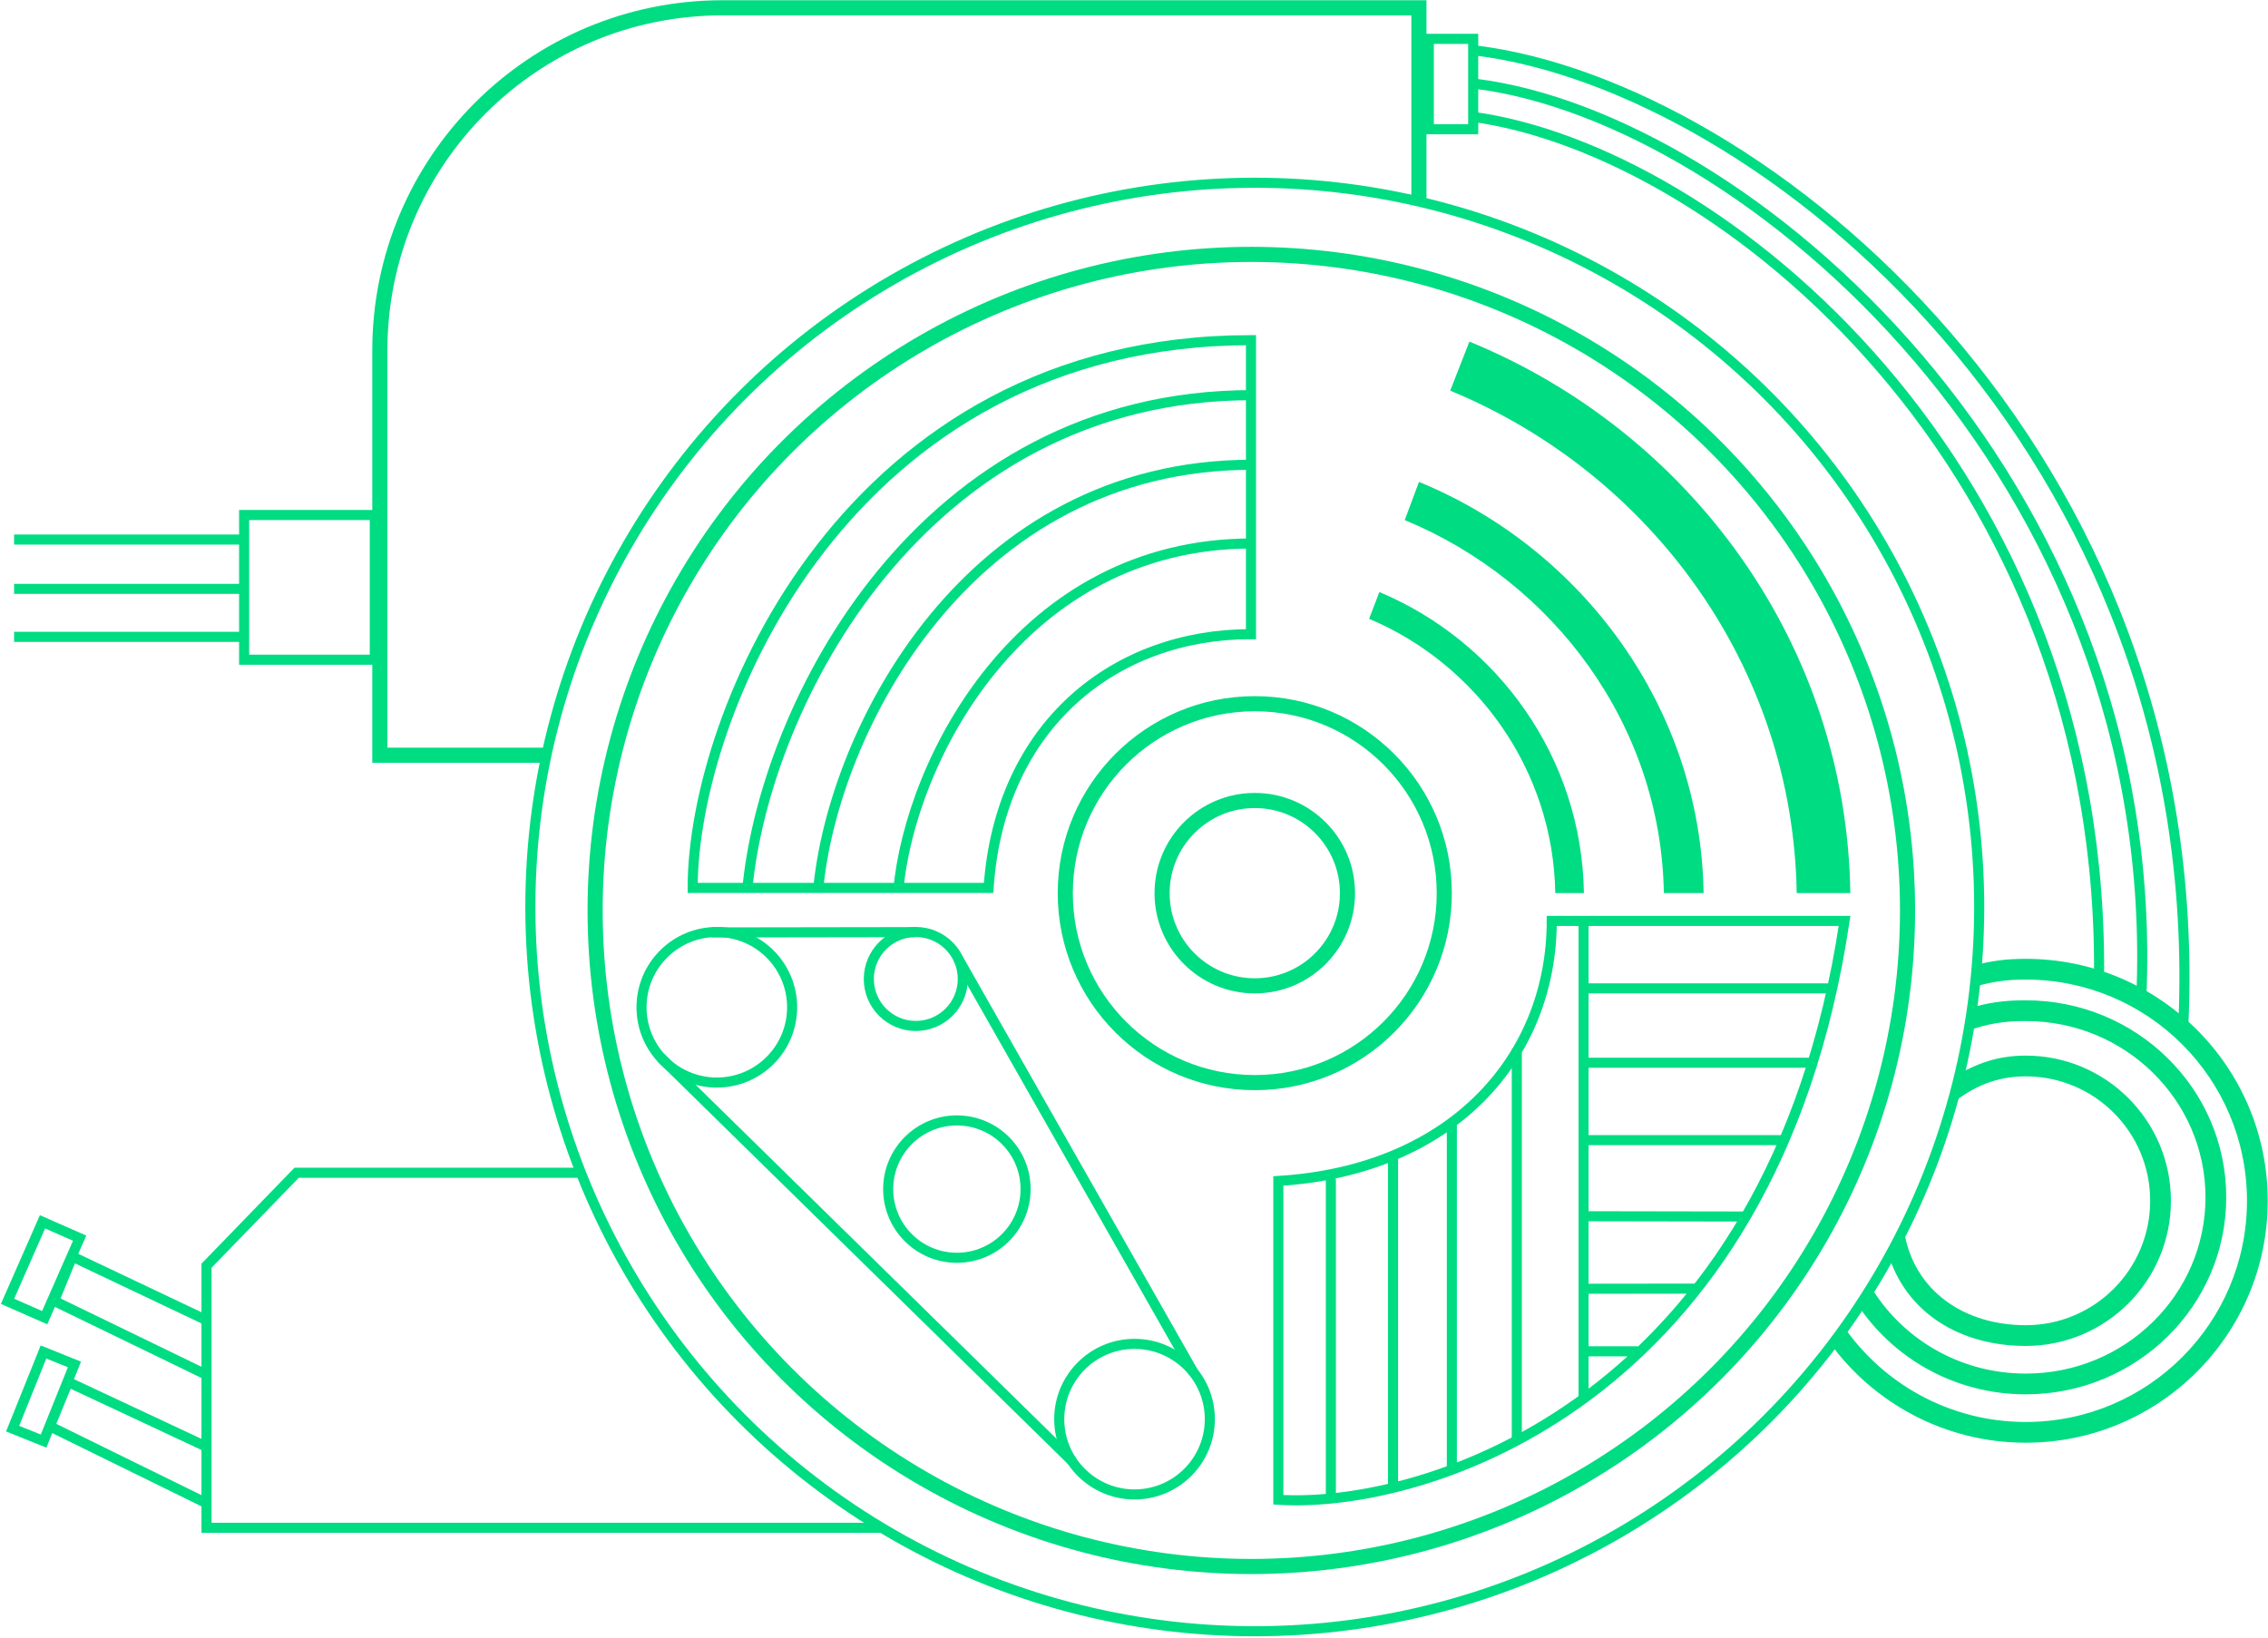<!-- source: https://v3.nuxtjs.org -->
<svg
  viewBox="0 0 450 325"
  fill="none"
  xmlns="http://www.w3.org/2000/svg"
  class="h-32"
>
  <path
    d="M293.063 10.056c56.455 7.127 145.001 79.138 140.169 192.691M293.063 16.666c52.999 6.827 136.412 77.692 131.798 181.466M291.992 23.152c49.096 6.552 126.443 69.359 124.458 172.627"
    stroke="#00DC82"
    stroke-width="2"
  ></path>
  <circle
    cx="248.964"
    cy="180.002"
    r="143.734"
    stroke="#00DC82"
    stroke-width="2"
  ></circle>
  <circle
    cx="248.964"
    cy="177.258"
    r="37.599"
    stroke="#00DC82"
    stroke-width="3"
  ></circle>
  <path
    d="M273.682 117.498l-2.035 5.311c21.301 8.989 36.549 29.953 36.937 54.434h5.684c-.39-26.902-17.152-49.935-40.586-59.745z"
    fill="#00DC82"
  ></path>
  <path
    d="M281.544 95.64l-2.825 7.577c29.555 12.213 50.873 40.764 51.412 74.023h7.885c-.541-36.549-23.957-68.272-56.472-81.6z"
    fill="#00DC82"
  ></path>
  <path
    d="M291.548 67.793l-3.809 9.736c39.878 16.478 68.023 54.835 68.75 99.712h10.64c-.73-49.317-31.708-91.464-75.581-109.448z"
    fill="#00DC82"
  ></path>
  <circle
    cx="248.964"
    cy="177.259"
    r="18.392"
    stroke="#00DC82"
    stroke-width="3"
  ></circle>
  <circle
    cx="142.228"
    cy="199.905"
    r="14.94"
    stroke="#00DC82"
    stroke-width="2"
  ></circle>
  <circle
    cx="225.106"
    cy="281.648"
    r="14.94"
    stroke="#00DC82"
    stroke-width="2"
  ></circle>
  <circle
    cx="181.709"
    cy="194.289"
    r="9.324"
    stroke="#00DC82"
    stroke-width="2"
  ></circle>
  <circle
    cx="189.858"
    cy="235.991"
    r="13.631"
    stroke="#00DC82"
    stroke-width="2"
  ></circle>
  <circle
    cx="248.279"
    cy="180.688"
    r="130.201"
    stroke="#00DC82"
    stroke-width="3"
  ></circle>
  <path
    d="M401.929 282.208c24.245 0 43.9-19.655 43.9-43.901 0-24.245-19.655-43.9-43.9-43.9-3.93 0-6.503.423-10.127 1.391l-.297-4.175c3.734-.931 6.402-1.331 10.424-1.331 26.518 0 48.016 21.497 48.016 48.015 0 26.519-21.498 48.016-48.016 48.016-16.015 0-30.199-7.84-38.922-19.892l2.62-3.43c7.902 11.594 21.213 19.207 36.302 19.207z"
    fill="#00DC82"
  ></path>
  <path
    d="M401.929 272.605c19.767 0 35.669-15.73 35.669-34.983 0-19.254-15.902-34.983-35.669-34.983-4.343 0-7.588.52-11.433 1.911v-4.348c3.887-1.245 7.123-1.679 11.433-1.679 21.973 0 39.785 17.505 39.785 39.099 0 21.593-17.812 39.098-39.785 39.098-14.139 0-26.555-7.248-33.611-18.17l2.744-3.391c6.163 10.414 17.651 17.446 30.867 17.446z"
    fill="#00DC82"
  ></path>
  <path
    d="M401.929 263.002c13.638 0 24.694-11.056 24.694-24.694s-11.056-24.694-24.694-24.694c-5.881 0-10.474 2.055-14.715 5.487l.674-5.487c4.336-2.613 8.609-4.116 14.041-4.116 15.911 0 28.809 12.899 28.809 28.81s-12.898 28.809-28.809 28.809c-13.051 0-23.827-6.597-27.369-18.497l3.264-4.116c1.959 11.679 11.869 18.498 24.105 18.498z"
    fill="#00DC82"
  ></path>
  <path
    d="M108.631 149.881H75.365V69.547c0-37.555 30.444-68 68-68h138.164v38.65"
    stroke="#00DC82"
    stroke-width="3"
  ></path>
  <path
    stroke="#00DC82"
    stroke-width="2"
    d="M283.49 7.708h8.811v17.943h-8.811zM48.44 102.206h25.925v28.717H48.44zM48.838 107.08H2.796M48.838 116.868H2.796M48.838 126.392H2.796M115.194 232.746H58.853l-17.877 18.449v52.009h133.781"
  ></path>
  <path
    d="M41.282 298.48L9.887 283.065l3.611-8.802 27.784 13.013M40.976 272.848l-30.243-14.67 3.61-8.802 26.633 12.639M8.43 242.485l7.372 3.24-6.935 15.778-7.371-3.24zM8.631 268.316l6.142 2.473L8.648 286l-6.142-2.473zM253.637 297.644v-63.268c34.998-2.159 54.249-25.026 54.249-51.609h58.098c-14.301 95.667-83.405 116.731-112.347 114.877zM137.434 176.212h58.716c2.215-32.526 25.277-50.39 52.061-50.356v-58.35c-80.088 0-110.777 74.058-110.777 108.706zM148.271 176.579c3.346-36.424 34.406-98.159 100.169-98.159M162.333 176.597c2.876-31.305 29.57-84.362 86.09-84.362M178.238 176.617c2.344-25.514 24.101-68.757 70.165-68.757M264.06 233.927v63.561M276.397 230.031v65.127M288.063 222.684v68.544M300.951 208.125v78.11M314.2 182.767v95.294M314.482 196.151h48.525M314.267 210.912h45.076M313.969 226.273h39.435M314.484 241.378l31.981.055M314.481 255.77l21.778-.028M313.804 268.183h11.119M141.187 185.053l40.49-.061M190.008 190.066l46.787 82.304M131.048 209.839l81.679 80.139"
    stroke="#00DC82"
    stroke-width="2"
  ></path>
</svg>
